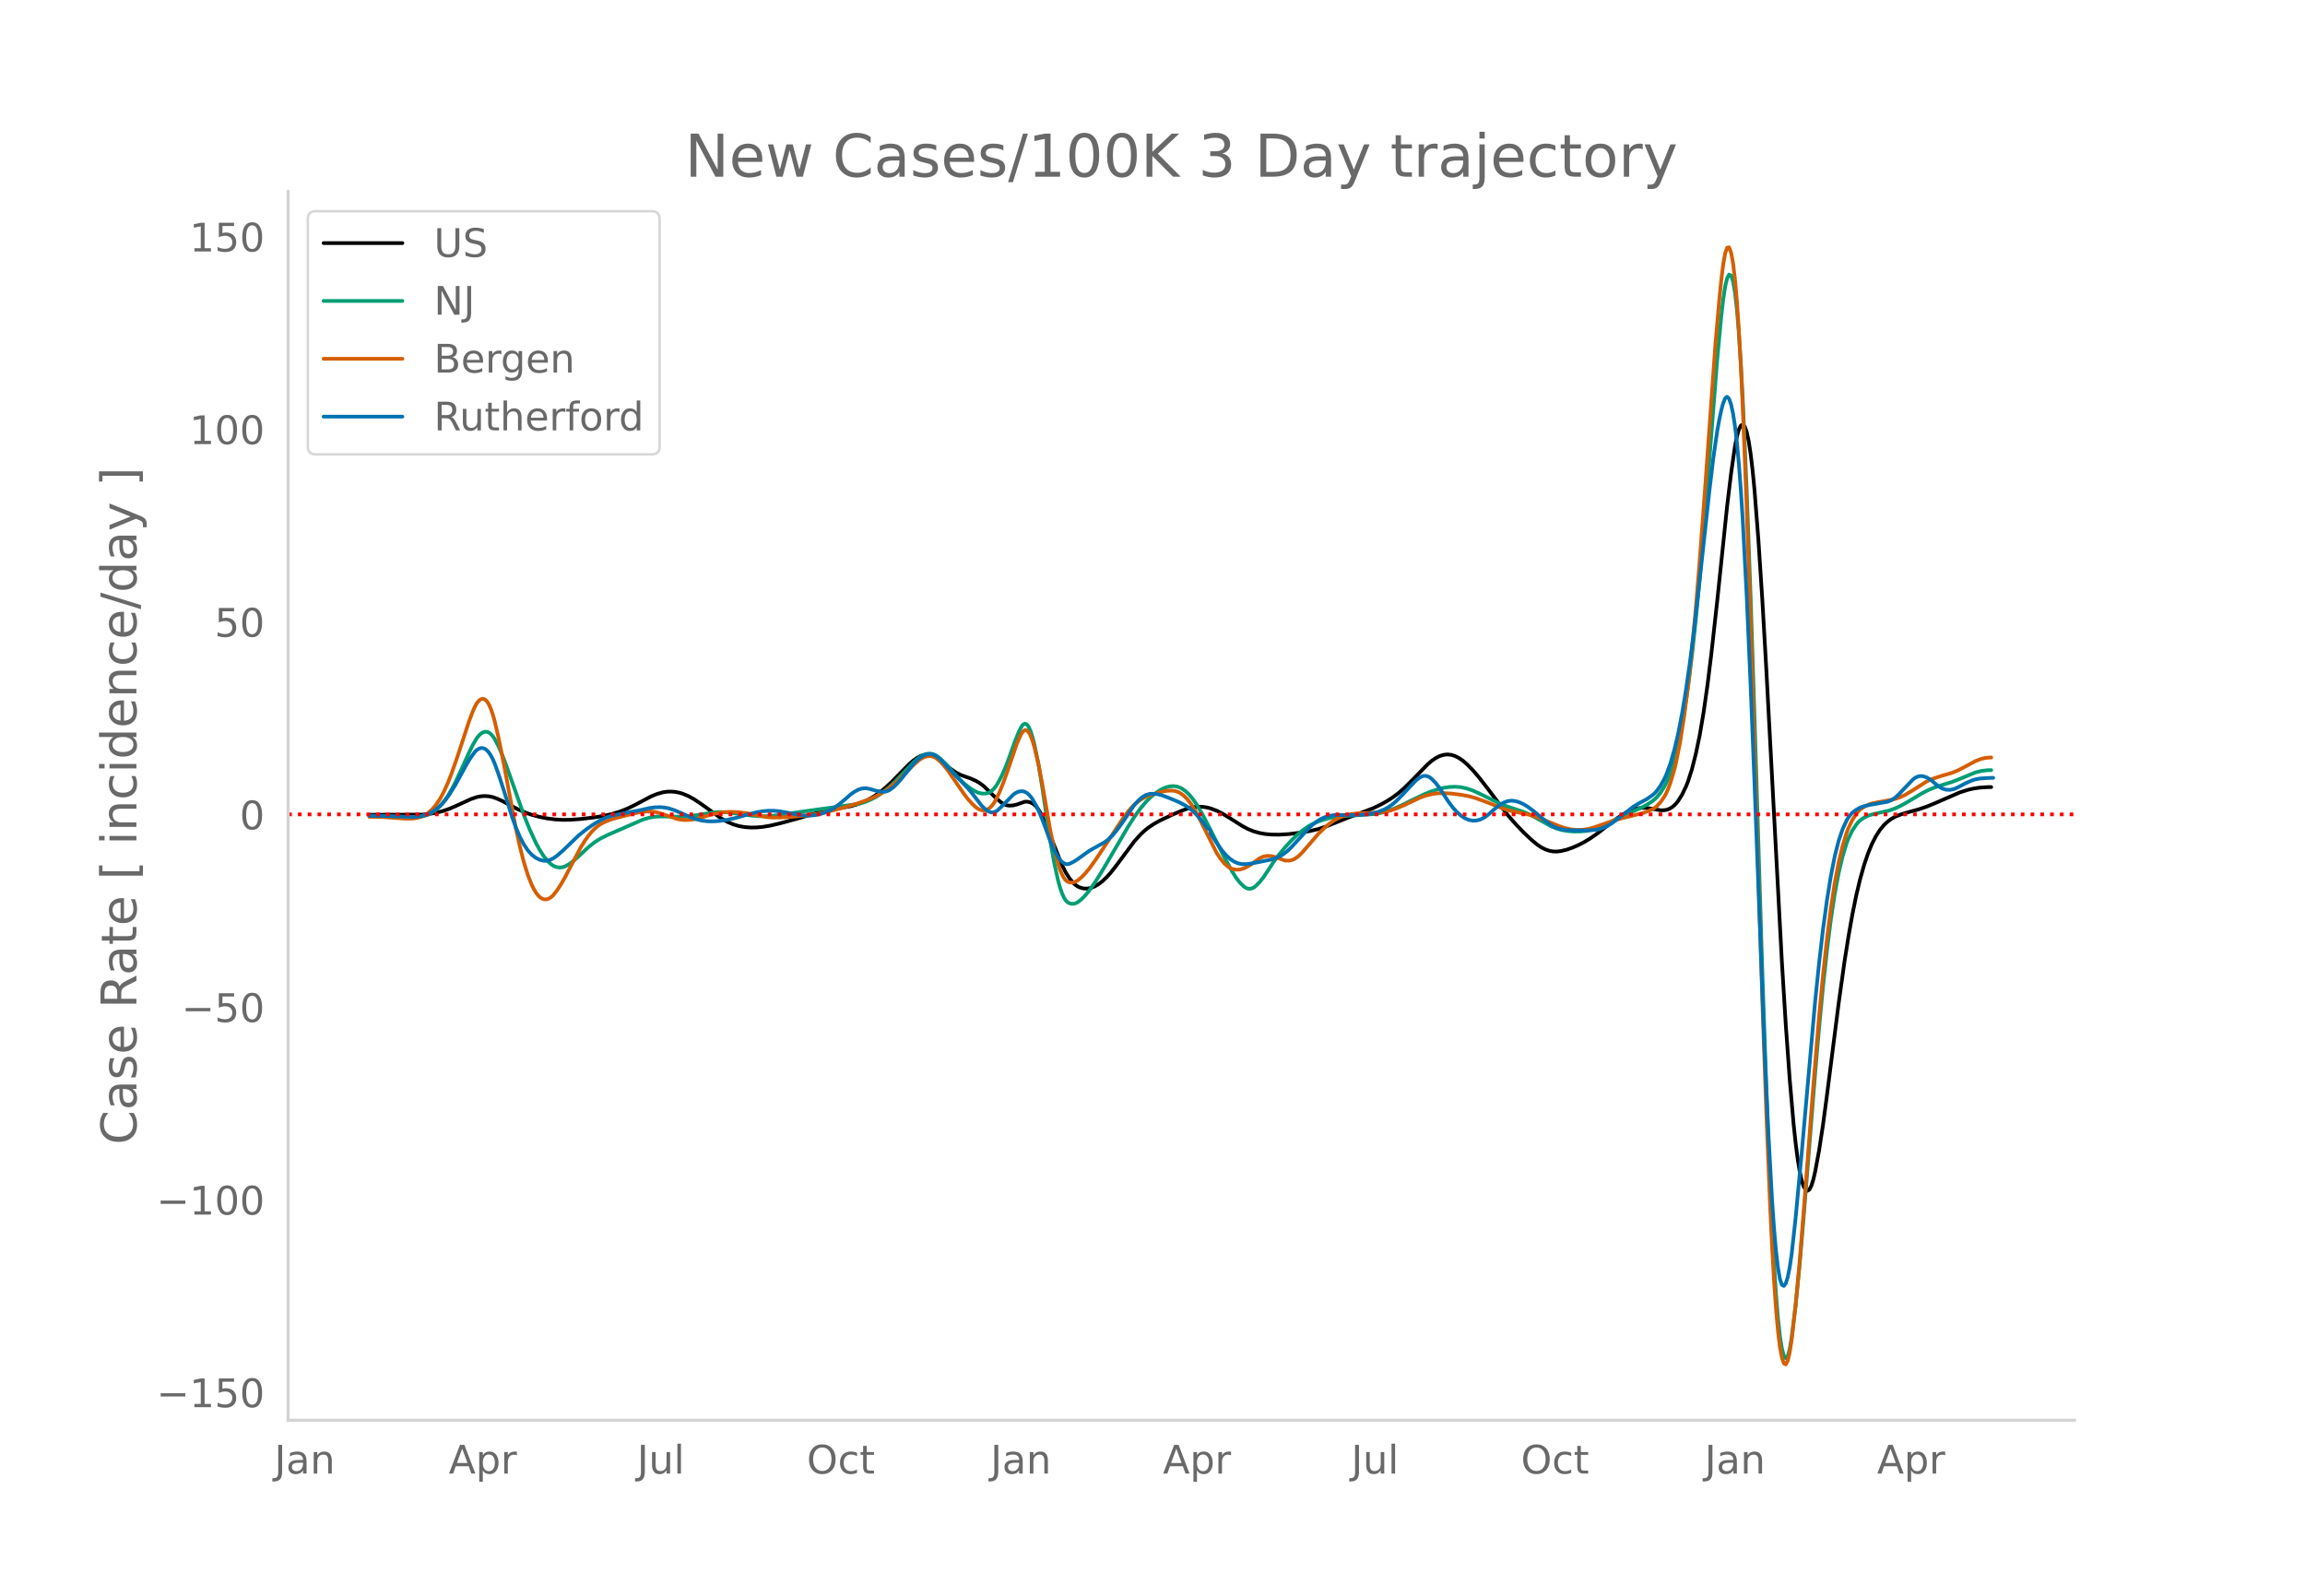 <svg height="864" viewBox="0 0 936 648" width="1248" xmlns="http://www.w3.org/2000/svg" xmlns:xlink="http://www.w3.org/1999/xlink"><defs><style>*{stroke-linecap:butt;stroke-linejoin:round}</style></defs><g id="figure_1"><path d="M0 648h936V0H0z" style="fill:#fff" id="patch_1"/><g id="axes_1"><path d="M117 576.72h725.4V77.76H117z" style="fill:none" id="patch_2"/><path clip-path="url(#p343b0ef9e5)" d="m149.973 330.848 21.452-.054 3.178-.32 3.178-.588 2.384-.65 2.383-.85 3.178-1.376 5.562-2.552 2.384-.806 1.589-.305 1.589-.107 1.589.102 1.589.32 1.589.535 2.383 1.07 3.178 1.715 3.179 1.657 3.178 1.395 2.383.823 3.178.854 3.178.628 3.178.408 3.179.176 3.178-.056 3.972-.293 5.562-.661 3.973-.658 3.178-.72 3.178-.958 3.178-1.267 3.178-1.554 6.356-3.364 2.384-.98 2.383-.675 1.59-.246 1.588-.07 1.59.107 1.588.277 1.59.446 2.383.976 2.384 1.314 3.178 2.135 7.945 5.73 2.384 1.323 2.383 1.024 2.384.704 2.383.405 2.384.172 2.383-.042 2.384-.215 3.178-.526 3.973-.936 7.15-1.948 9.535-2.808 3.178-.638 8.74-1.532 2.383-.693 2.384-.881 2.383-1.109 2.384-1.359 2.383-1.663 2.384-1.96 2.384-2.216 4.767-4.887 2.383-2.389 1.59-1.362 1.588-1.153 1.59-.834 1.588-.405 1.59.03 1.589.43 1.589.8 1.589 1.162 3.972 3.204 2.384 1.66 1.589.828 1.589.595 2.383.823 2.384 1.047 1.59.924 1.588 1.218 1.59 1.51 3.177 3.132 2.384 2.036 1.589.88.794.252.795.127 1.589-.08 1.589-.385 3.178-1.115.795-.039.794.104.795.244.794.394.795.586.794.819.795 1.06.794 1.301 1.59 3.311 2.383 5.885 4.767 12.017 1.59 3.087 1.588 2.478 1.59 1.865.794.703.794.55.795.4 1.589.452 1.589.062 1.589-.322 1.589-.665 1.589-.965 1.59-1.264 1.588-1.53 1.59-1.769 2.383-3.062 7.15-9.611 2.384-2.657 1.59-1.516 1.588-1.296 2.384-1.595 2.383-1.341 4.767-2.261 3.973-1.71 2.384-.879 1.589-.43 1.589-.273 1.589-.114 1.589.059 1.589.234 1.589.404 2.383.886 2.384 1.2 3.178 1.927 4.767 3.035 2.384 1.278 2.383.973 2.384.673 2.384.426 2.383.21 3.178.045 3.973-.237 4.767-.582 3.973-.693 3.178-.756 3.178-1.046 4.767-1.917 3.973-1.583 10.328-3.898 3.178-1.53 2.384-1.315 2.384-1.53 2.383-1.773 2.384-2.077 3.178-3.161 6.356-6.51 1.589-1.363 1.59-1.103 1.588-.814 1.59-.516 1.588-.178 1.59.17 1.588.506 1.59.808 1.588 1.098 1.59 1.37 2.383 2.415 2.384 2.793 3.178 4.067 8.74 11.516 3.178 3.624 3.178 3.318 3.178 2.994 2.383 1.98 1.59 1.065 1.588.812 1.59.56 1.588.302 1.59.042 1.589-.195 2.383-.56 2.384-.837 2.383-1.045 2.384-1.233 2.383-1.435 3.179-2.217 3.972-3.1 3.973-3.023 2.383-1.569 2.384-1.254 1.589-.627 1.589-.421 1.589-.214 1.59-.02 1.588.166 4.767.833 1.59-.042.794-.138.794-.26.795-.393.794-.523.795-.658.794-.817.795-.997 1.589-2.553 1.59-3.306.794-2.006 1.589-4.952 1.589-6.239 1.589-7.614 1.589-9.349 1.589-11.173 1.589-12.87 2.383-21.476 3.973-38.09 1.59-13.164 1.588-11.112.795-4.028.794-2.828.795-1.625.794-.424.795.804.794 2.158.795 3.64.794 5.148.795 6.656.794 8.163 1.59 20.412 1.588 24.256 1.59 27.665 6.356 119.418 1.589 25.629 1.589 22.038 1.589 18.24.794 7.407.795 6.199.794 4.987.795 3.778.794 2.587.795 1.491.795.49.794-.49.795-1.47.794-2.452.795-3.386 1.589-8.626 1.589-10.324 1.589-11.936 4.767-37.41 2.383-17.045 1.59-10.04 1.589-8.959 1.589-7.83 1.589-6.69 1.589-5.599 1.589-4.71 1.589-3.87 1.589-3.083 1.589-2.505 1.589-1.98 1.589-1.494 1.589-1.174 1.59-.894 2.383-.928 3.178-.936 3.972-1.107 3.178-1.08 3.179-1.303 10.328-4.49 3.178-1.011 2.384-.552 2.384-.351 3.178-.213 1.589-.02h0" style="fill:none;stroke:#000;stroke-linecap:round;stroke-width:1.5" id="line2d_1"/><path clip-path="url(#p343b0ef9e5)" d="m149.973 331.294 6.356.104 6.356.387 3.973.183 2.383-.058 1.59-.197 1.588-.356 1.59-.538 1.588-.818 1.59-1.122 1.589-1.445 1.589-1.843 1.589-2.262 1.589-2.666 1.589-3.012 2.383-5.133 3.178-6.988 1.59-3.215 1.589-2.655.794-.982.795-.746.794-.51.795-.272.794-.009.795.275.794.562.795.85.794 1.139 1.59 3.035 1.588 3.66 1.59 4.179 7.15 20.15 2.384 5.876 2.383 5.183 1.59 2.944 1.588 2.52 1.59 2.027 1.588 1.463.795.518.794.378.795.243.795.113.794-.015.795-.144.794-.273 1.59-.881 1.588-1.15 1.59-1.367 4.766-4.436 2.384-1.897 2.384-1.53 3.178-1.585 5.561-2.408 8.74-3.82 2.384-.699 2.383-.416 2.384-.11 9.534.125 3.178-.378 9.534-1.468 2.384-.055 2.384.142 4.767.636 4.767.63 3.178.248 3.178.018 3.178-.233 5.562-.79 7.945-1.133 20.658-2.834 2.383-.67 2.384-.939 2.383-1.245 2.384-1.584 2.383-1.9 2.384-2.195 3.178-3.259 4.767-5.006 2.384-2.078 1.589-.943 1.589-.497.794-.079.795.04.795.164.794.29.795.417 1.589 1.204 2.383 2.354 2.384 2.69 2.383 2.663 2.384 2.282 2.383 1.877 1.59 1.018 1.589.793 1.589.413 1.589-.004.794-.168.795-.326.794-.529.795-.74.794-.952.795-1.163 1.589-2.922 1.589-3.565 1.589-4.168 2.383-6.72 1.59-3.836.794-1.635.795-1.181.794-.479.795.274.794 1.025.795 1.778.794 2.508.795 3.127 1.589 7.756 1.589 9.701 3.178 21.314 1.589 8.81 1.589 7.27.795 2.884.794 2.343.795 1.8.794 1.26.795.746.794.384.795.17.794-.013.795-.198.794-.381 1.59-1.246 1.588-1.631 1.59-1.948 2.383-3.418 2.384-3.764 4.767-8.114 6.356-10.84 2.383-3.703 2.384-3.327 2.384-2.836 1.589-1.597 1.589-1.375 1.589-1.17 1.589-.961 1.589-.714 1.589-.426 1.589-.135 1.589.221 1.589.638 1.589 1.06 1.59 1.482 1.588 1.912 1.59 2.336 2.383 4.076 2.383 4.573 6.357 12.577 3.178 5.783 1.589 2.527 1.589 2.043 1.589 1.543.794.532.795.315.794.089.795-.136.794-.362.795-.577 1.589-1.588 1.589-1.994 1.589-2.379 2.384-3.651 2.383-3.227 2.384-2.873 2.383-2.604 2.384-2.32 2.383-2.016 2.384-1.665 1.59-.89 2.383-1.044 2.383-.811 2.384-.605 3.178-.55 3.178-.304 11.918-.756 2.383-.453 2.384-.639 2.384-.836 3.178-1.379 4.767-2.373 4.767-2.288 3.178-1.294 2.384-.778 2.383-.585 2.384-.357 2.383-.109 2.384.197 2.383.52 2.384.817 2.384 1.088 9.534 4.654 3.178 1.122 4.767 1.536 2.384.948 2.383 1.187 7.151 3.985 2.384.955 2.383.648 2.384.382 2.383.146 2.384-.027 2.383-.224 2.384-.515 2.384-.796 2.383-1.02 9.534-4.546 6.357-2.89 2.383-1.349 1.59-1.065 1.588-1.408 1.59-1.96 1.588-2.533.795-1.553.794-1.82 1.59-4.484 1.588-5.687 1.59-7.232 1.589-8.86 1.589-10.58 1.589-12.66 1.589-14.833 1.589-16.91 2.383-28.52 4.767-60.683 1.59-16.91.794-6.983.795-5.236.794-3.371.795-1.507.794.357.795 2.282.794 4.51.795 7.04.794 9.632.795 12.223.794 14.815 1.59 36.636 1.588 43.17 1.59 48.936 3.177 103.469 1.59 46.171 1.589 40.945.794 17.19.795 14.68.794 12.173.795 9.663.794 7.201.795 4.973.794 2.977.795 1.028.794-.921.795-2.87.794-4.717 1.59-12.943 1.588-15.96 1.59-18.807 4.767-59.539 1.589-18.438 1.589-16.562 1.589-14.649 1.589-12.64 1.589-10.54 1.589-8.448 1.589-6.687 1.589-5.255.795-2.095 1.589-3.248 1.589-2.422.794-.947.795-.77 1.589-1.088 1.589-.768 1.589-.526 7.15-1.63 2.384-.883 2.384-1.129 3.178-1.796 5.561-3.334 2.384-1.205 2.384-.966 3.178-1.047 3.972-1.233 3.178-1.246 6.357-2.624 2.383-.588 2.384-.287 1.589-.032h0" style="fill:none;stroke:#009e73;stroke-linecap:round;stroke-width:1.5" id="line2d_2"/><path clip-path="url(#p343b0ef9e5)" d="m149.973 331.675 5.561.107 4.768.34 4.767.335 2.383-.06 1.59-.186 1.588-.417 1.59-.675 1.588-.966 1.59-1.393 1.589-1.854 1.589-2.335 1.589-2.899 1.589-3.483 1.589-4.032 2.383-6.797 4.767-14.528 1.59-4.163.794-1.768.795-1.391.794-.988.795-.584.794-.181.795.232.794.692.795 1.2.794 1.718.795 2.236.794 2.754 1.59 6.832 2.383 11.9 4.767 25.462 1.589 7.153 1.59 6.207 1.588 5.12 1.59 4.026.794 1.612.794 1.355.795 1.1.794.842.795.587.794.335.795.102.794-.11.795-.32.794-.528.795-.738 1.589-2.02 1.589-2.453 1.59-2.804 6.355-12.069 1.59-2.59 1.588-2.241 1.59-1.891 1.588-1.535 1.59-1.176 1.589-.856 2.383-.985 2.384-.714 7.945-2.02 2.384-.456 2.383-.205 1.59.02 1.588.185 1.59.358 3.177 1.056 3.973 1.356 1.589.33 1.589.16 1.59-.004 1.588-.16 2.384-.48 3.178-.897 3.178-.9 2.383-.499 2.384-.29 2.384-.067 3.178.153 3.178.4 3.972.818 3.973.717 2.384.215 3.178-.022 4.767-.296 6.356-.541 3.973-.644 4.767-1.026 5.561-1.423 5.562-1.643 3.973-1.369 3.178-1.33 2.383-1.239 2.384-1.483 2.384-1.788 2.383-2.08 2.384-2.327 3.972-4.021 2.384-2.118 1.589-.98 1.589-.531.794-.094.795.035.795.176.794.321.795.466 1.589 1.357 1.589 1.776 1.589 2.04 2.383 3.492 3.973 5.757 1.589 2.068 1.589 1.785 1.589 1.488.795.579.794.41.795.232.794.055.795-.123.794-.306.795-.519.794-.759.795-1.005.794-1.252 1.59-3.232 1.588-3.948 1.59-4.405 3.972-11.601 1.59-3.59.794-1.249.794-.603.795.085.794.774.795 1.463.794 2.129.795 2.683 1.589 6.675 1.589 8.359 3.178 18.336 1.589 7.522 1.589 6.157.795 2.423.794 1.95.795 1.48.794 1.006.795.56.794.243.795.053.794-.112.795-.275.794-.44 1.59-1.309 1.588-1.646 1.59-1.92 2.383-3.295 3.178-4.741 7.945-12.1 2.384-3.207 1.589-1.81 1.589-1.484 1.589-1.178 1.59-.942 1.588-.724 2.384-.78 3.972-1.092 1.59-.238 1.588-.047 1.59.19 1.588.606 1.59 1.068 1.589 1.537 1.589 2.034 1.589 2.537 2.383 4.55 6.356 12.682 1.59 2.426 1.589 1.943 1.589 1.386.794.483.795.346 1.589.343 1.589-.07 1.589-.479 1.589-.788 1.589-1.001 3.178-2.293 1.589-.697 1.589-.286 1.59.071 1.588.375 3.973 1.446 1.589.04.794-.13.795-.242.794-.368 1.59-1.119 1.588-1.618 6.357-7.349 2.383-2.36 2.384-1.988 1.589-1.085 1.589-.889 1.589-.705 1.589-.533 2.384-.519 2.383-.291 3.973-.166 4.767-.193 2.383-.291 2.384-.533 2.384-.801 3.178-1.376 6.356-3.009 2.383-.856 2.384-.595 2.384-.326 2.383-.063 3.178.162 3.973.49 3.178.6 2.384.643 3.178 1.114 9.534 3.706 2.383.566 7.151 1.506 3.178 1.02 3.973 1.582 4.767 1.96 2.384.797 2.383.542 2.384.256 2.383-.06 2.384-.354 2.383-.63 3.973-1.39 3.973-1.408 3.178-.87 8.74-2.16 2.383-.898 1.59-.744.794-.48.794-.62 1.59-1.701 1.588-2.326.795-1.494.794-1.819.795-2.16 1.589-5.355.794-3.284 1.59-8.083 1.589-10.144 1.589-12.274 1.589-14.677 1.589-17.151 1.589-19.445 2.383-32.056 3.973-55.508 1.589-18.2.794-7.924.795-6.493.795-4.452.794-2.29.795-.128.794 2.034.795 4.232.794 6.606.795 9.158.794 11.744.795 14.33.794 16.917 1.59 40.622 1.588 46.104 2.384 77.411 2.383 76.762 1.59 44.95 1.589 39.07.794 16.244.795 13.785.794 11.326.795 8.869.794 6.455.795 4.27.794 2.311.795.4.794-1.513.795-3.425.794-5.239 1.59-13.948 1.588-16.966 1.59-19.813 3.972-51.724 2.384-28.71 1.589-16.693 1.589-14.591 1.589-12.497 1.589-10.407 1.589-8.334 1.589-6.606 1.589-5.224.795-2.099 1.589-3.283 1.589-2.467.794-.97.795-.793 1.589-1.132 1.589-.804 1.589-.551 2.383-.475 6.357-1.154 2.383-.763 2.384-1.089 2.383-1.423 6.356-4.018 2.384-1.074 3.178-1.054 4.767-1.397 2.384-.993 2.383-1.21 4.768-2.591 2.383-.89 1.59-.355 1.588-.144.795-.01h0" style="fill:none;stroke:#d55e00;stroke-linecap:round;stroke-width:1.5" id="line2d_3"/><path clip-path="url(#p343b0ef9e5)" d="m149.973 331.257 6.356.09 11.918.385 2.383-.269 2.384-.6 1.589-.647 1.589-.915 1.59-1.188 1.588-1.502 1.59-1.856 1.588-2.21 2.384-3.85 2.383-4.379 2.384-4.337 1.589-2.556 1.589-2.156.795-.758.794-.503.795-.247.794.007.795.267.794.551.795.86.794 1.17.795 1.485.794 1.796 1.59 4.37 2.383 7.328 3.178 10.244 1.589 4.361 1.589 3.682 1.59 3.024 1.588 2.388 1.59 1.758 1.588 1.234 1.59.818 1.588.404.795.042.794-.073.795-.188 1.589-.722 1.589-1.132 2.384-2.08 6.356-6.116 3.178-2.535 3.178-2.192 2.384-1.391 2.383-1.133 1.59-.557 2.383-.55 9.534-1.815 3.973-.91 2.383-.341 2.384-.045 1.589.153 1.589.318 2.383.775 3.178 1.343 3.179 1.429 2.383.848 2.384.587 2.383.274 2.384.024 2.383-.163 3.179-.468 3.178-.707 4.767-1.348 3.972-1.01 2.384-.407 2.384-.205 2.383.023 2.384.24 3.178.566 3.972.774 2.384.32 2.384.06 2.383-.22 2.384-.524 1.589-.527 1.589-.703 1.589-.886 2.383-1.655 2.384-1.992 2.384-2.098 1.589-1.11 1.589-.84 1.589-.494 1.589-.074 1.589.338 2.383.688 2.384.405.794.014.795-.115.794-.251.795-.388 1.589-1.18 1.59-1.571 1.588-1.818 4.767-5.938 1.59-1.61 1.588-1.27 1.59-.82.794-.24.794-.124.795.008.795.155.794.305.795.454 1.589 1.347 4.767 5.058 3.972 4.138 2.384 2.48 1.589 1.925 3.973 5.126 1.589 1.491.794.586.795.422.794.205.795-.023.794-.25.795-.48 1.589-1.49 4.767-4.865.794-.602.795-.449.795-.295.794-.141.795.017.794.207.795.424.794.647.795.871.794 1.095 1.59 2.812 1.588 3.472 1.59 4.086 2.383 6.553 1.589 3.613 1.589 2.882.795 1.12.794.86.795.587.794.318.795.048.794-.204 1.59-.795 1.588-1.012 4.767-3.421 6.357-3.567 1.589-1.258 1.589-1.57 1.589-1.885 2.383-3.265 4.767-7.054 1.59-1.783 1.589-1.375 1.589-.922 1.589-.456 1.589-.036 1.589.205 1.589.401 3.178 1.186 3.972 1.677 2.384 1.28 1.59 1.06 1.588 1.296 1.59 1.538 1.588 1.81 1.59 2.108.794 1.168 1.589 1.234v1.259l3.178 4.794 1.589 2.187 1.589 1.843 1.59 1.453 1.588 1.066 1.59.693 1.588.322 1.59-.003 2.383-.26 3.972-.789 3.973-.812 1.59-.514 1.588-.672 1.59-.9 1.588-1.195 1.59-1.49 3.177-3.434 3.973-4.399 1.59-1.461 1.588-1.249 1.59-1.005 1.588-.752 1.59-.516 1.588-.333 1.59-.165h3.177l5.562.058 3.178-.273 3.178-.503 2.384-.633 2.383-.976 1.59-.89 1.589-1.138 1.589-1.383 2.383-2.41 5.562-5.923 1.589-1.178.794-.41.795-.214.794-.007.795.198.794.405.795.603 1.59 1.628 1.588 2.052 2.384 3.734 1.589 2.365 1.589 2.057 1.589 1.74 1.589 1.394 1.589 1.037 1.589.679 1.589.304 1.59-.074 1.588-.45 1.59-.817 1.588-1.181 3.178-2.805 1.59-1.16 1.588-.93 1.59-.562 1.588-.155 1.59.222 1.589.494 1.589.738 1.589.967 2.383 1.763 6.356 5.234 1.59.997 1.589.722 1.589.445 2.383.35 2.384.137 6.356.011 3.178-.237 1.589-.347 1.59-.56 1.588-.768 1.59-.945 2.383-1.734 6.356-5.005 2.384-1.443 3.178-1.703 2.383-1.669.795-.706.794-.86 1.59-2.21 1.588-2.877.795-1.75 1.589-4.346 1.589-5.496 1.589-6.705 1.589-8.149 1.59-9.65 1.588-11.124 1.59-12.485 1.588-13.816 4.767-43.624 1.59-13.261 1.588-10.9.795-4.425.794-3.742.795-2.998.795-1.95.794-.6.795.814.794 2.226.795 3.638.794 5.093.795 6.755.794 8.63.795 10.543.794 12.458 1.59 30.58 1.588 36.266 1.59 40.063 3.972 105.794 1.59 34.865 1.588 28.864.795 11.333.794 9.063.795 6.791.794 4.52.795 2.318.794.451.795-1.075.794-2.536.795-3.994.794-5.455 1.59-14.533 2.383-25.385 5.562-62.679 1.589-15.442 1.589-13.65 1.589-11.744 1.589-9.862 1.589-8.077 1.589-6.318 1.589-4.673 1.589-3.49.795-1.344.794-1.078.795-.826 1.589-1.211 1.589-.88 1.589-.57 2.383-.528 7.151-1.266 1.589-.653 1.59-1.078 1.588-1.501 5.562-5.827.794-.593.795-.429.794-.264.795-.1.794.058 1.59.502 1.589.936 1.589 1.347 1.589 1.338 1.589.91 1.589.464 1.589.05 1.589-.335 1.589-.709 3.178-1.667 2.384-1.05 1.589-.503 1.589-.31 3.178-.23 2.383-.072h0" style="fill:none;stroke:#0072b2;stroke-linecap:round;stroke-width:1.5" id="line2d_4"/><path clip-path="url(#p343b0ef9e5)" d="M117 330.693h725.4" style="fill:none;stroke:red;stroke-dasharray:1.5,2.475;stroke-dashoffset:0;stroke-width:1.5" id="line2d_5"/><path d="M117 576.72V77.76" style="fill:none;stroke:#d3d3d3;stroke-linecap:square;stroke-linejoin:miter;stroke-width:1.25" id="patch_3"/><path d="M117 576.72h725.4" style="fill:none;stroke:#d3d3d3;stroke-linecap:square;stroke-linejoin:miter;stroke-width:1.25" id="patch_4"/><g id="matplotlib.axis_1"><g id="xtick_1"><g style="fill:#696969" transform="matrix(.16 0 0 -.16 111.421 598.378)" id="text_1"><defs><path d="M9.813 72.906h9.859V5.078q0-13.187-5-19.14-5-5.954-16.094-5.954h-3.75v8.297h3.078q6.531 0 9.219 3.672Q9.813-4.39 9.813 5.078z" id="DejaVuSans-74"/><path d="M34.281 27.484q-10.89 0-15.093-2.484-4.204-2.484-4.204-8.5 0-4.781 3.157-7.594 3.156-2.797 8.562-2.797 7.485 0 12 5.297 4.516 5.297 4.516 14.078v2zm17.922 3.72V0H43.22v8.297Q40.14 3.328 35.547.953q-4.594-2.375-11.234-2.375-8.391 0-13.36 4.719Q6 8.016 6 15.922q0 9.219 6.172 13.906 6.187 4.688 18.437 4.688h12.61v.89q0 6.203-4.078 9.594-4.078 3.39-11.453 3.39-4.688 0-9.141-1.124-4.438-1.125-8.531-3.375v8.312q4.921 1.906 9.562 2.844 4.64.953 9.031.953 11.875 0 17.735-6.156 5.86-6.14 5.86-18.64z" id="DejaVuSans-97"/><path d="M54.89 33.016V0h-8.984v32.719q0 7.765-3.031 11.61-3.031 3.858-9.078 3.858-7.281 0-11.484-4.64-4.204-4.625-4.204-12.64V0H9.08v54.688h9.03v-8.5q3.235 4.937 7.594 7.374Q30.078 56 35.797 56q9.422 0 14.25-5.828 4.844-5.828 4.844-17.156z" id="DejaVuSans-110"/></defs><use xlink:href="#DejaVuSans-74"/><use x="29.492" xlink:href="#DejaVuSans-97"/><use x="90.771" xlink:href="#DejaVuSans-110"/></g></g><g id="xtick_2"><g style="fill:#696969" transform="matrix(.16 0 0 -.16 182.215 598.378)" id="text_2"><defs><path d="M34.188 63.188 20.797 26.906h26.812zm-5.579 9.718h11.188L67.578 0h-10.25l-6.64 18.703h-32.86L11.188 0H.78z" id="DejaVuSans-65"/><path d="M18.11 8.203v-29H9.077v75.484h9.031v-8.296q2.844 4.875 7.157 7.234Q29.594 56 35.594 56q9.968 0 16.187-7.906 6.235-7.907 6.235-20.797T51.78 6.484q-6.218-7.906-16.187-7.906-6 0-10.328 2.375-4.313 2.375-7.157 7.25zm30.578 19.094q0 9.906-4.079 15.547-4.078 5.64-11.203 5.64-7.14 0-11.218-5.64-4.079-5.64-4.079-15.547 0-9.906 4.078-15.547 4.079-5.64 11.22-5.64 7.124 0 11.202 5.64t4.078 15.547z" id="DejaVuSans-112"/><path d="M41.11 46.297q-1.516.875-3.297 1.281Q36.03 48 33.89 48q-7.625 0-11.703-4.953-4.079-4.953-4.079-14.234V0H9.08v54.688h9.03v-8.5q2.844 4.984 7.375 7.39Q30.031 56 36.531 56q.922 0 2.047-.125 1.125-.11 2.484-.36z" id="DejaVuSans-114"/></defs><use xlink:href="#DejaVuSans-65"/><use x="68.408" xlink:href="#DejaVuSans-112"/><use x="131.885" xlink:href="#DejaVuSans-114"/></g></g><g id="xtick_3"><g style="fill:#696969" transform="matrix(.16 0 0 -.16 258.704 598.378)" id="text_3"><defs><path d="M8.5 21.578v33.11h8.984V21.922q0-7.766 3.016-11.656 3.031-3.875 9.094-3.875 7.265 0 11.484 4.64 4.234 4.64 4.234 12.656v31h8.985V0h-8.984v8.406Q42.047 3.422 37.718 1q-4.313-2.422-10.032-2.422-9.421 0-14.312 5.86Q8.5 10.296 8.5 21.578zM31.11 56z" id="DejaVuSans-117"/><path d="M9.422 75.984h8.984V0H9.422z" id="DejaVuSans-108"/></defs><use xlink:href="#DejaVuSans-74"/><use x="29.492" xlink:href="#DejaVuSans-117"/><use x="92.871" xlink:href="#DejaVuSans-108"/></g></g><g id="xtick_4"><g style="fill:#696969" transform="matrix(.16 0 0 -.16 327.62 598.378)" id="text_4"><defs><path d="M39.406 66.219q-10.75 0-17.078-8.016-6.312-8-6.312-21.828 0-13.766 6.312-21.781 6.328-8 17.078-8 10.735 0 17.016 8 6.281 8.015 6.281 21.781 0 13.828-6.281 21.828-6.281 8.016-17.016 8.016zm0 8q15.328 0 24.5-10.281 9.188-10.282 9.188-27.563 0-17.234-9.188-27.516-9.172-10.28-24.5-10.28-15.375 0-24.593 10.25-9.204 10.265-9.204 27.546t9.204 27.563q9.218 10.28 24.593 10.28z" id="DejaVuSans-79"/><path d="M48.781 52.594v-8.407q-3.812 2.11-7.64 3.157-3.828 1.047-7.735 1.047-8.75 0-13.593-5.547-4.829-5.532-4.829-15.547 0-10.016 4.829-15.563 4.843-5.53 13.593-5.53 3.907 0 7.735 1.046 3.828 1.047 7.64 3.156V2.094Q45.016.344 40.984-.531q-4.015-.89-8.562-.89-12.36 0-19.64 7.765-7.266 7.765-7.266 20.953 0 13.375 7.343 21.031Q20.22 56 33.016 56q4.14 0 8.093-.86 3.953-.843 7.672-2.546z" id="DejaVuSans-99"/><path d="M18.313 70.219V54.688h18.5v-6.985h-18.5V18.016q0-6.688 1.828-8.594 1.828-1.906 7.453-1.906h9.218V0h-9.218q-10.407 0-14.36 3.875-3.953 3.89-3.953 14.14v29.688H2.687v6.984h6.594V70.22z" id="DejaVuSans-116"/></defs><use xlink:href="#DejaVuSans-79"/><use x="78.711" xlink:href="#DejaVuSans-99"/><use x="133.691" xlink:href="#DejaVuSans-116"/></g></g><g id="xtick_5"><g style="fill:#696969" transform="matrix(.16 0 0 -.16 402.217 598.378)" id="text_5"><use xlink:href="#DejaVuSans-74"/><use x="29.492" xlink:href="#DejaVuSans-97"/><use x="90.771" xlink:href="#DejaVuSans-110"/></g></g><g id="xtick_6"><g style="fill:#696969" transform="matrix(.16 0 0 -.16 472.216 598.378)" id="text_6"><use xlink:href="#DejaVuSans-65"/><use x="68.408" xlink:href="#DejaVuSans-112"/><use x="131.885" xlink:href="#DejaVuSans-114"/></g></g><g id="xtick_7"><g style="fill:#696969" transform="matrix(.16 0 0 -.16 548.705 598.378)" id="text_7"><use xlink:href="#DejaVuSans-74"/><use x="29.492" xlink:href="#DejaVuSans-117"/><use x="92.871" xlink:href="#DejaVuSans-108"/></g></g><g id="xtick_8"><g style="fill:#696969" transform="matrix(.16 0 0 -.16 617.621 598.378)" id="text_8"><use xlink:href="#DejaVuSans-79"/><use x="78.711" xlink:href="#DejaVuSans-99"/><use x="133.691" xlink:href="#DejaVuSans-116"/></g></g><g id="xtick_9"><g style="fill:#696969" transform="matrix(.16 0 0 -.16 692.218 598.378)" id="text_9"><use xlink:href="#DejaVuSans-74"/><use x="29.492" xlink:href="#DejaVuSans-97"/><use x="90.771" xlink:href="#DejaVuSans-110"/></g></g><g id="xtick_10"><g style="fill:#696969" transform="matrix(.16 0 0 -.16 762.217 598.378)" id="text_10"><use xlink:href="#DejaVuSans-65"/><use x="68.408" xlink:href="#DejaVuSans-112"/><use x="131.885" xlink:href="#DejaVuSans-114"/></g></g></g><g id="matplotlib.axis_2"><g id="ytick_1"><g style="fill:#696969" transform="matrix(.16 0 0 -.16 63.553 571.42)" id="text_11"><defs><path d="M10.594 35.5h62.593v-8.297H10.594z" id="DejaVuSans-8722"/><path d="M12.406 8.297h16.11v55.625l-17.532-3.516v8.985l17.438 3.515h9.86V8.296H54.39V0H12.406z" id="DejaVuSans-49"/><path d="M10.797 72.906h38.719v-8.312H19.828v-17.86q2.14.735 4.281 1.094 2.157.36 4.313.36 12.203 0 19.328-6.688 7.14-6.688 7.14-18.11 0-11.765-7.328-18.296-7.328-6.516-20.656-6.516-4.593 0-9.36.781-4.75.782-9.827 2.344v9.922q4.39-2.39 9.078-3.563 4.687-1.171 9.906-1.171 8.453 0 13.375 4.437 4.938 4.438 4.938 12.063 0 7.609-4.938 12.047-4.922 4.453-13.375 4.453-3.953 0-7.89-.875-3.922-.875-8.016-2.735z" id="DejaVuSans-53"/><path d="M31.781 66.406q-7.61 0-11.453-7.5Q16.5 51.422 16.5 36.375q0-14.984 3.828-22.484 3.844-7.5 11.453-7.5 7.672 0 11.5 7.5 3.844 7.5 3.844 22.484 0 15.047-3.844 22.531-3.828 7.5-11.5 7.5zm0 7.813q12.266 0 18.735-9.703 6.468-9.688 6.468-28.141 0-18.406-6.468-28.11-6.47-9.687-18.735-9.687-12.25 0-18.718 9.688-6.47 9.703-6.47 28.109 0 18.453 6.47 28.14Q19.53 74.22 31.78 74.22z" id="DejaVuSans-48"/></defs><use xlink:href="#DejaVuSans-8722"/><use x="83.789" xlink:href="#DejaVuSans-49"/><use x="147.412" xlink:href="#DejaVuSans-53"/><use x="211.035" xlink:href="#DejaVuSans-48"/></g></g><g id="ytick_2"><g style="fill:#696969" transform="matrix(.16 0 0 -.16 63.553 493.204)" id="text_12"><use xlink:href="#DejaVuSans-8722"/><use x="83.789" xlink:href="#DejaVuSans-49"/><use x="147.412" xlink:href="#DejaVuSans-48"/><use x="211.035" xlink:href="#DejaVuSans-48"/></g></g><g id="ytick_3"><g style="fill:#696969" transform="matrix(.16 0 0 -.16 73.733 414.988)" id="text_13"><use xlink:href="#DejaVuSans-8722"/><use x="83.789" xlink:href="#DejaVuSans-53"/><use x="147.412" xlink:href="#DejaVuSans-48"/></g></g><g id="ytick_4"><use xlink:href="#DejaVuSans-48" style="fill:#696969" transform="matrix(.16 0 0 -.16 97.32 336.772)" id="text_14"/></g><g id="ytick_5"><g style="fill:#696969" transform="matrix(.16 0 0 -.16 87.14 258.556)" id="text_15"><use xlink:href="#DejaVuSans-53"/><use x="63.623" xlink:href="#DejaVuSans-48"/></g></g><g id="ytick_6"><g style="fill:#696969" transform="matrix(.16 0 0 -.16 76.96 180.34)" id="text_16"><use xlink:href="#DejaVuSans-49"/><use x="63.623" xlink:href="#DejaVuSans-48"/><use x="127.246" xlink:href="#DejaVuSans-48"/></g></g><g id="ytick_7"><g style="fill:#696969" transform="matrix(.16 0 0 -.16 76.96 102.124)" id="text_17"><use xlink:href="#DejaVuSans-49"/><use x="63.623" xlink:href="#DejaVuSans-53"/><use x="127.246" xlink:href="#DejaVuSans-48"/></g></g><g style="fill:#696969" transform="matrix(0 -.2 -.2 0 55.393 464.8)" id="text_18"><defs><path d="M64.406 67.281v-10.39q-4.984 4.64-10.625 6.922-5.64 2.296-11.984 2.296-12.5 0-19.14-7.64-6.641-7.64-6.641-22.094 0-14.406 6.64-22.047 6.64-7.64 19.14-7.64 6.345 0 11.985 2.296 5.64 2.297 10.625 6.938V5.609Q59.234 2.094 53.437.33q-5.78-1.75-12.218-1.75-16.563 0-26.094 10.124-9.516 10.14-9.516 27.672 0 17.578 9.516 27.703 9.531 10.14 26.094 10.14 6.531 0 12.312-1.734 5.797-1.734 10.875-5.203z" id="DejaVuSans-67"/><path d="M44.281 53.078v-8.5q-3.797 1.953-7.906 2.922-4.094.984-8.5.984-6.688 0-10.031-2.047-3.344-2.046-3.344-6.156 0-3.125 2.39-4.906 2.391-1.781 9.626-3.39l3.078-.688q9.562-2.047 13.593-5.781 4.032-3.735 4.032-10.422 0-7.625-6.032-12.078-6.03-4.438-16.578-4.438-4.39 0-9.156.86Q10.688.296 5.422 2v9.281q4.984-2.594 9.812-3.89 4.829-1.282 9.579-1.282 6.343 0 9.75 2.172 3.421 2.172 3.421 6.125 0 3.656-2.468 5.61-2.453 1.953-10.813 3.765l-3.125.735q-8.344 1.75-12.062 5.39-3.704 3.64-3.704 9.985 0 7.718 5.47 11.906Q16.75 56 26.811 56q4.97 0 9.36-.734 4.406-.72 8.11-2.188z" id="DejaVuSans-115"/><path d="M56.203 29.594v-4.39H14.891q.593-9.282 5.593-14.142 5-4.859 13.938-4.859 5.172 0 10.031 1.266 4.86 1.265 9.656 3.812v-8.5Q49.266.734 44.187-.344 39.11-1.422 33.892-1.422q-13.094 0-20.735 7.61-7.64 7.625-7.64 20.625 0 13.421 7.25 21.296Q20.016 56 32.328 56q11.031 0 17.453-7.11 6.422-7.093 6.422-19.296zm-8.984 2.64q-.094 7.36-4.125 11.75-4.032 4.407-10.672 4.407-7.516 0-12.031-4.25-4.516-4.25-5.203-11.97z" id="DejaVuSans-101"/><path d="M44.39 34.188q3.172-1.079 6.172-4.594 3-3.516 6.032-9.672L66.609 0H56l-9.313 18.703q-3.624 7.328-7.015 9.719-3.39 2.39-9.25 2.39h-10.75V0h-9.86v72.906h22.266q12.5 0 18.656-5.234 6.157-5.219 6.157-15.766 0-6.89-3.203-11.437-3.204-4.532-9.297-6.282zM19.673 64.797V38.922h12.406q7.125 0 10.766 3.297 3.64 3.297 3.64 9.687 0 6.39-3.64 9.64-3.64 3.25-10.766 3.25z" id="DejaVuSans-82"/><path d="M8.594 75.984h20.703V69H17.578V-6.203h11.719v-6.984H8.594z" id="DejaVuSans-91"/><path d="M9.422 54.688h8.984V0H9.422zm0 21.296h8.984v-11.39H9.422z" id="DejaVuSans-105"/><path d="M45.406 46.39v29.594h8.985V0h-8.985v8.203Q42.578 3.328 38.25.953q-4.313-2.375-10.375-2.375-9.906 0-16.14 7.906-6.22 7.922-6.22 20.813 0 12.89 6.22 20.797Q17.968 56 27.874 56q6.063 0 10.375-2.375 4.328-2.36 7.156-7.234zm-30.61-19.093q0-9.906 4.079-15.547 4.078-5.64 11.203-5.64 7.125 0 11.219 5.64 4.11 5.64 4.11 15.547 0 9.906-4.11 15.547-4.094 5.64-11.219 5.64-7.125 0-11.203-5.64-4.078-5.64-4.078-15.547z" id="DejaVuSans-100"/><path d="M25.39 72.906h8.297L8.297-9.28H0z" id="DejaVuSans-47"/><path d="M32.172-5.078q-3.797-9.766-7.422-12.735-3.61-2.984-9.656-2.984H7.906v7.516h5.282q3.703 0 5.75 1.765Q21-9.766 23.483-3.219l1.61 4.094-22.11 53.813H12.5l17.094-42.766 17.093 42.766h9.516z" id="DejaVuSans-121"/><path d="M30.422 75.984v-89.171H9.719v6.984H21.39V69H9.719v6.984z" id="DejaVuSans-93"/></defs><use xlink:href="#DejaVuSans-67"/><use x="69.824" xlink:href="#DejaVuSans-97"/><use x="131.104" xlink:href="#DejaVuSans-115"/><use x="183.203" xlink:href="#DejaVuSans-101"/><use x="244.727" xlink:href="#DejaVuSans-32"/><use x="276.514" xlink:href="#DejaVuSans-82"/><use x="343.746" xlink:href="#DejaVuSans-97"/><use x="405.025" xlink:href="#DejaVuSans-116"/><use x="444.234" xlink:href="#DejaVuSans-101"/><use x="505.758" xlink:href="#DejaVuSans-32"/><use x="537.545" xlink:href="#DejaVuSans-91"/><use x="576.559" xlink:href="#DejaVuSans-32"/><use x="608.346" xlink:href="#DejaVuSans-105"/><use x="636.129" xlink:href="#DejaVuSans-110"/><use x="699.508" xlink:href="#DejaVuSans-99"/><use x="754.488" xlink:href="#DejaVuSans-105"/><use x="782.271" xlink:href="#DejaVuSans-100"/><use x="845.748" xlink:href="#DejaVuSans-101"/><use x="907.271" xlink:href="#DejaVuSans-110"/><use x="970.65" xlink:href="#DejaVuSans-99"/><use x="1025.631" xlink:href="#DejaVuSans-101"/><use x="1087.154" xlink:href="#DejaVuSans-47"/><use x="1120.846" xlink:href="#DejaVuSans-100"/><use x="1184.322" xlink:href="#DejaVuSans-97"/><use x="1245.602" xlink:href="#DejaVuSans-121"/><use x="1304.781" xlink:href="#DejaVuSans-32"/><use x="1336.568" xlink:href="#DejaVuSans-93"/></g></g><g style="fill:#696969" transform="matrix(.24 0 0 -.24 278.113 71.76)" id="text_19"><defs><path d="M9.813 72.906h13.28l32.329-60.984v60.984h9.562V0h-13.28L19.39 60.984V0H9.813z" id="DejaVuSans-78"/><path d="M4.203 54.688h8.985l11.234-42.672 11.172 42.672h10.593l11.235-42.672 11.187 42.672h8.985L63.28 0H52.688L40.922 44.828 29.109 0H18.5z" id="DejaVuSans-119"/><path d="M9.813 72.906h9.859V42.094L52.39 72.906h12.703L28.906 38.922 67.672 0H54.688L19.672 35.11V0h-9.86z" id="DejaVuSans-75"/><path d="M40.578 39.313Q47.656 37.797 51.625 33q3.984-4.781 3.984-11.813 0-10.78-7.422-16.703-7.421-5.906-21.093-5.906-4.578 0-9.438.906-4.86.907-10.031 2.72v9.515q4.094-2.39 8.969-3.61 4.89-1.218 10.218-1.218 9.266 0 14.125 3.656 4.86 3.656 4.86 10.64 0 6.454-4.516 10.079-4.515 3.64-12.562 3.64h-8.5v8.11h8.89q7.266 0 11.125 2.906 3.86 2.906 3.86 8.375 0 5.61-3.985 8.61-3.968 3.015-11.39 3.015-4.063 0-8.703-.89-4.641-.876-10.203-2.72v8.782q5.624 1.562 10.53 2.344 4.907.78 9.25.78 11.235 0 17.766-5.109 6.547-5.093 6.547-13.78 0-6.063-3.468-10.235-3.47-4.172-9.86-5.782z" id="DejaVuSans-51"/><path d="M19.672 64.797V8.109h11.922q15.093 0 22.093 6.829 7 6.843 7 21.593 0 14.64-7 21.453-7 6.813-22.093 6.813zm-9.86 8.11h20.266q21.188 0 31.094-8.813 9.922-8.813 9.922-27.563 0-18.86-9.969-27.703Q51.172 0 30.078 0H9.813z" id="DejaVuSans-68"/><path d="M9.422 54.688h8.984V-.984q0-10.438-3.984-15.125-3.969-4.688-12.813-4.688h-3.421v7.61H.594q5.125 0 6.968 2.374 1.86 2.36 1.86 9.829zm0 21.296h8.984v-11.39H9.422z" id="DejaVuSans-106"/><path d="M30.61 48.39q-7.22 0-11.422-5.64-4.204-5.64-4.204-15.453 0-9.813 4.172-15.453 4.188-5.64 11.453-5.64 7.188 0 11.375 5.655 4.203 5.672 4.203 15.438 0 9.719-4.203 15.406-4.187 5.688-11.375 5.688zm0 7.61q11.718 0 18.406-7.625 6.703-7.61 6.703-21.078 0-13.422-6.703-21.078-6.688-7.64-18.407-7.64-11.765 0-18.437 7.64-6.656 7.656-6.656 21.078 0 13.469 6.656 21.078Q18.844 56 30.609 56z" id="DejaVuSans-111"/></defs><use xlink:href="#DejaVuSans-78"/><use x="74.805" xlink:href="#DejaVuSans-101"/><use x="136.328" xlink:href="#DejaVuSans-119"/><use x="218.115" xlink:href="#DejaVuSans-32"/><use x="249.902" xlink:href="#DejaVuSans-67"/><use x="319.727" xlink:href="#DejaVuSans-97"/><use x="381.006" xlink:href="#DejaVuSans-115"/><use x="433.105" xlink:href="#DejaVuSans-101"/><use x="494.629" xlink:href="#DejaVuSans-115"/><use x="546.729" xlink:href="#DejaVuSans-47"/><use x="580.42" xlink:href="#DejaVuSans-49"/><use x="644.043" xlink:href="#DejaVuSans-48"/><use x="707.666" xlink:href="#DejaVuSans-48"/><use x="771.289" xlink:href="#DejaVuSans-75"/><use x="836.865" xlink:href="#DejaVuSans-32"/><use x="868.652" xlink:href="#DejaVuSans-51"/><use x="932.275" xlink:href="#DejaVuSans-32"/><use x="964.063" xlink:href="#DejaVuSans-68"/><use x="1041.064" xlink:href="#DejaVuSans-97"/><use x="1102.344" xlink:href="#DejaVuSans-121"/><use x="1161.523" xlink:href="#DejaVuSans-32"/><use x="1193.311" xlink:href="#DejaVuSans-116"/><use x="1232.52" xlink:href="#DejaVuSans-114"/><use x="1273.633" xlink:href="#DejaVuSans-97"/><use x="1334.912" xlink:href="#DejaVuSans-106"/><use x="1362.695" xlink:href="#DejaVuSans-101"/><use x="1424.219" xlink:href="#DejaVuSans-99"/><use x="1479.199" xlink:href="#DejaVuSans-116"/><use x="1518.408" xlink:href="#DejaVuSans-111"/><use x="1579.59" xlink:href="#DejaVuSans-114"/><use x="1620.703" xlink:href="#DejaVuSans-121"/></g><g id="legend_1"><path d="M128.2 184.5h136.45q3.2 0 3.2-3.2V88.96q0-3.2-3.2-3.2H128.2q-3.2 0-3.2 3.2v92.34q0 3.2 3.2 3.2z" style="fill:none;opacity:.8;stroke:#ccc;stroke-linejoin:miter" id="patch_5"/><path d="M131.4 98.718h32" style="fill:none;stroke:#000;stroke-linecap:round;stroke-width:1.5" id="line2d_6"/><g style="fill:#696969" transform="matrix(.16 0 0 -.16 176.2 104.317)" id="text_20"><defs><path d="M8.688 72.906h9.921V28.61q0-11.718 4.235-16.875 4.25-5.14 13.781-5.14 9.469 0 13.719 5.14 4.25 5.157 4.25 16.875v44.297H64.5V27.391q0-14.25-7.063-21.532-7.046-7.28-20.812-7.28-13.828 0-20.89 7.28-7.047 7.282-7.047 21.532z" id="DejaVuSans-85"/><path d="M53.516 70.516V60.89q-5.61 2.687-10.594 4-4.984 1.328-9.625 1.328-8.047 0-12.422-3.125t-4.375-8.89q0-4.845 2.906-7.313 2.907-2.453 11.016-3.97l5.953-1.218q11.031-2.11 16.281-7.406 5.25-5.297 5.25-14.172 0-10.61-7.11-16.078-7.093-5.469-20.812-5.469-5.172 0-11.015 1.172Q13.14.922 6.89 3.219v10.156q6-3.36 11.765-5.078 5.766-1.703 11.328-1.703 8.438 0 13.032 3.312 4.593 3.328 4.593 9.485 0 5.359-3.297 8.39-3.296 3.032-10.812 4.547L27.484 33.5q-11.03 2.188-15.968 6.875-4.922 4.688-4.922 13.047 0 9.672 6.812 15.234 6.813 5.563 18.766 5.563 5.14 0 10.453-.938 5.328-.922 10.89-2.765z" id="DejaVuSans-83"/></defs><use xlink:href="#DejaVuSans-85"/><use x="73.193" xlink:href="#DejaVuSans-83"/></g><path d="M131.4 122.203h32" style="fill:none;stroke:#009e73;stroke-linecap:round;stroke-width:1.5" id="line2d_8"/><g style="fill:#696969" transform="matrix(.16 0 0 -.16 176.2 127.802)" id="text_21"><use xlink:href="#DejaVuSans-78"/><use x="74.805" xlink:href="#DejaVuSans-74"/></g><path d="M131.4 145.688h32" style="fill:none;stroke:#d55e00;stroke-linecap:round;stroke-width:1.5" id="line2d_10"/><g style="fill:#696969" transform="matrix(.16 0 0 -.16 176.2 151.287)" id="text_22"><defs><path d="M19.672 34.813V8.108H35.5q7.953 0 11.781 3.297 3.844 3.297 3.844 10.078 0 6.844-3.844 10.078-3.828 3.25-11.781 3.25zm0 29.984V42.828h14.61q7.218 0 10.75 2.703 3.546 2.719 3.546 8.282 0 5.515-3.547 8.25-3.531 2.734-10.75 2.734zm-9.86 8.11h25.204q11.28 0 17.375-4.688Q58.5 63.53 58.5 54.89q0-6.703-3.125-10.657-3.125-3.953-9.188-4.922 7.282-1.562 11.313-6.53 4.031-4.954 4.031-12.376 0-9.765-6.64-15.093Q48.25 0 35.984 0H9.812z" id="DejaVuSans-66"/><path d="M45.406 27.984q0 9.766-4.031 15.125-4.016 5.375-11.297 5.375-7.219 0-11.25-5.375-4.031-5.359-4.031-15.125 0-9.718 4.031-15.093t11.25-5.375q7.281 0 11.297 5.375 4.031 5.375 4.031 15.093zm8.985-21.203q0-13.953-6.203-20.765Q42-20.797 29.203-20.797q-4.734 0-8.937.703-4.203.703-8.157 2.172v8.735q3.954-2.141 7.813-3.157 3.86-1.031 7.86-1.031 8.843 0 13.234 4.61 4.39 4.609 4.39 13.937v4.453q-2.781-4.844-7.125-7.234Q33.938 0 27.875 0 17.828 0 11.672 7.656q-6.156 7.672-6.156 20.328 0 12.688 6.156 20.344Q17.828 56 27.875 56q6.063 0 10.406-2.39 4.344-2.391 7.125-7.22v8.297h8.985z" id="DejaVuSans-103"/></defs><use xlink:href="#DejaVuSans-66"/><use x="68.604" xlink:href="#DejaVuSans-101"/><use x="130.127" xlink:href="#DejaVuSans-114"/><use x="169.49" xlink:href="#DejaVuSans-103"/><use x="232.967" xlink:href="#DejaVuSans-101"/><use x="294.49" xlink:href="#DejaVuSans-110"/></g><path d="M131.4 169.173h32" style="fill:none;stroke:#0072b2;stroke-linecap:round;stroke-width:1.5" id="line2d_12"/><g style="fill:#696969" transform="matrix(.16 0 0 -.16 176.2 174.773)" id="text_23"><defs><path d="M54.89 33.016V0h-8.984v32.719q0 7.765-3.031 11.61-3.031 3.858-9.078 3.858-7.281 0-11.484-4.64-4.204-4.625-4.204-12.64V0H9.08v75.984h9.03V46.188q3.235 4.937 7.594 7.374Q30.078 56 35.797 56q9.422 0 14.25-5.828 4.844-5.828 4.844-17.156z" id="DejaVuSans-104"/><path d="M37.11 75.984V68.5h-8.594q-4.828 0-6.72-1.953-1.874-1.953-1.874-7.031v-4.828h14.797v-6.985H19.922V0H10.89v47.703H2.297v6.984h8.594V58.5q0 9.125 4.25 13.297 4.25 4.187 13.468 4.187z" id="DejaVuSans-102"/></defs><use xlink:href="#DejaVuSans-82"/><use x="64.982" xlink:href="#DejaVuSans-117"/><use x="128.361" xlink:href="#DejaVuSans-116"/><use x="167.57" xlink:href="#DejaVuSans-104"/><use x="230.949" xlink:href="#DejaVuSans-101"/><use x="292.473" xlink:href="#DejaVuSans-114"/><use x="333.586" xlink:href="#DejaVuSans-102"/><use x="368.791" xlink:href="#DejaVuSans-111"/><use x="429.973" xlink:href="#DejaVuSans-114"/><use x="469.336" xlink:href="#DejaVuSans-100"/></g></g></g></g><defs><clipPath id="p343b0ef9e5"><path d="M117 77.76h725.4v498.96H117z"/></clipPath></defs></svg>